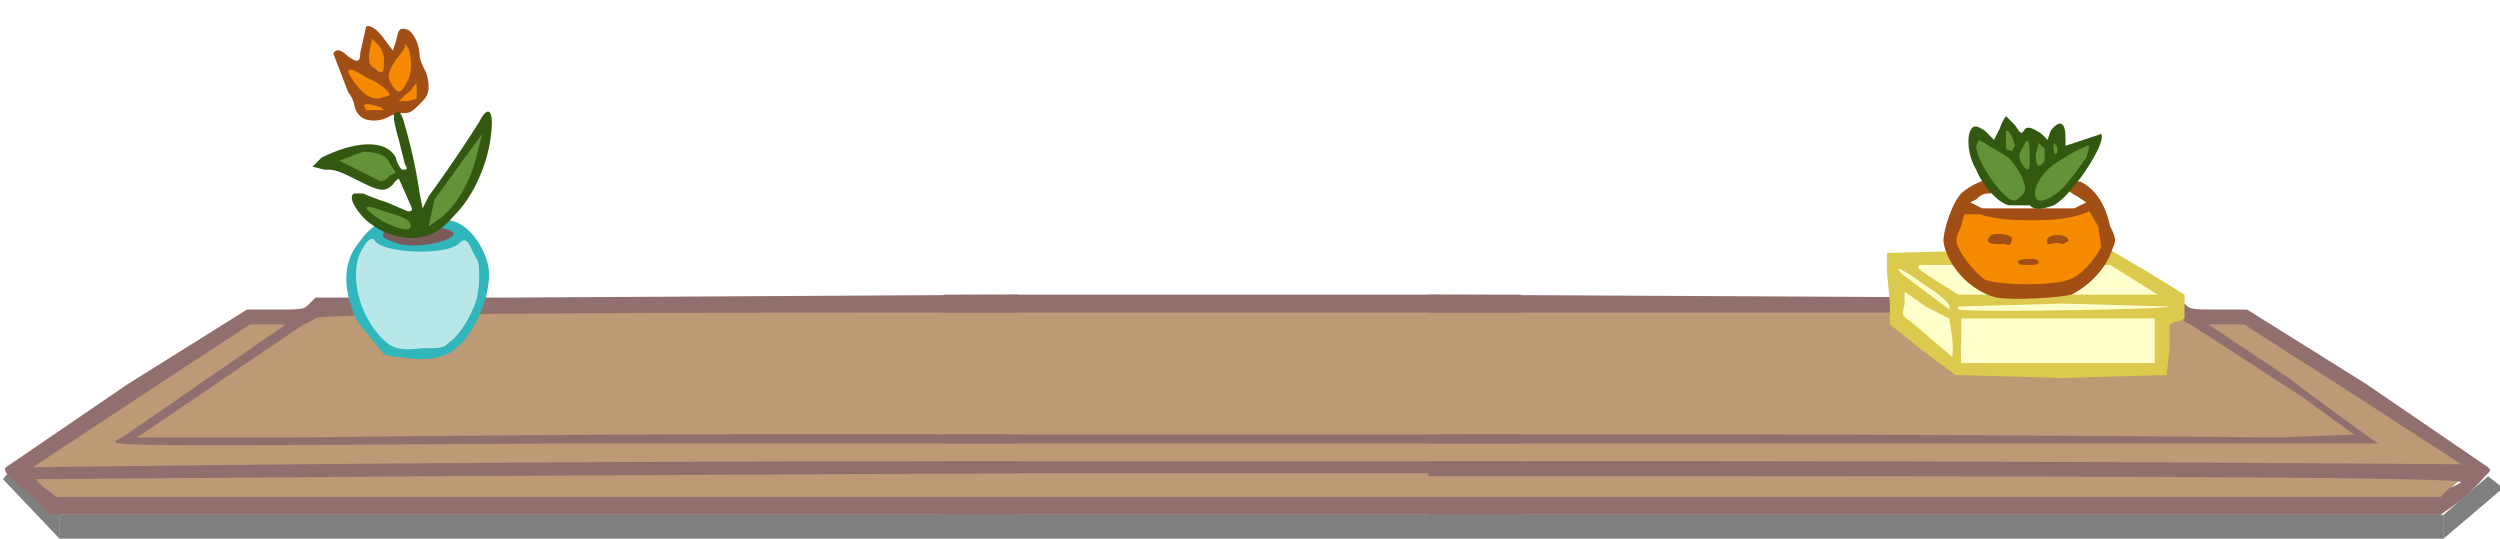<svg xmlns="http://www.w3.org/2000/svg" viewBox="0 0 840 181" version="1.1" id="svg92"><defs id="defs4"><filter id="filter1368" color-interpolation-filters="sRGB"><feFlood flood-opacity=".5" flood-color="#000" result="flood" id="feFlood1358"/><feComposite in="flood" in2="SourceGraphic" operator="in" result="composite1" id="feComposite1360"/><feGaussianBlur in="composite1" stdDeviation="0" result="blur" id="feGaussianBlur1362"/><feOffset dx="4" dy="-2" result="offset" id="feOffset1364"/><feComposite in="SourceGraphic" in2="offset" operator="over" result="composite2" id="feComposite1366"/></filter><filter id="filter1404" color-interpolation-filters="sRGB"><feFlood flood-opacity=".5" flood-color="#000" result="flood" id="feFlood1394"/><feComposite in="flood" in2="SourceGraphic" operator="in" result="composite1" id="feComposite1396"/><feGaussianBlur in="composite1" stdDeviation="0" result="blur" id="feGaussianBlur1398"/><feOffset dx="4" dy="-2" result="offset" id="feOffset1400"/><feComposite in="SourceGraphic" in2="offset" operator="over" result="composite2" id="feComposite1402"/></filter><style id="style2">.cls-4n{fill:#ffffcb}.cls-1{fill:#bd9975}.cls-2{fill:#916f6f}.cls-5{fill:#a14f14}.cls-6{fill:#f58a01}.cls-7{fill:#335810}.cls-8{fill:#649239}</style></defs><g id="Layer_2" data-name="Layer 2" transform="translate(2 11)"><g id="_1st_Shelf" data-name="1st Shelf"><g id="g957" fill="#000" fill-opacity=".5" stroke="none" stroke-opacity="1"><path id="path925-7" d="M18 170l-19-20 4-5 15 15z" stroke-width="1" stroke-linecap="butt" stroke-linejoin="miter"/><path id="rect906" stroke-width="5.5" stroke-linecap="round" stroke-miterlimit="4" stroke-dasharray="none" d="M18 162h801v8H18z"/><path id="path925" d="M819 170l20-17-5-4-15 13z" stroke-width="1" stroke-linecap="butt" stroke-linejoin="miter"/></g><path class="cls-1" id="rect6" fill="#bd9975" d="M329 91h157v68H329z"/><path class="cls-1" d="M829 146l-14 13H478V90h237v1l12-1 3 4h20z" id="path8" fill="#bd9975"/><path class="cls-1" d="M120 90h221v69H17L3 146l80-52 19-1 4-3 14 1z" id="path10" fill="#bd9975"/><path id="Left_Shelf_Outline" data-name="Left Shelf Outline" class="cls-2" d="M100 98a24 24 0 004-2c1-1 24-2 236-2v-6l-174 1h-62l-2 2c-2 2-2 2-12 2h-9l-40 25-41 28c-1 1 0 3 9 10l6 6h325v-6H17l-4-3a21 21 0 01-3-3l137-1 193-1v-4a24002 24002 0 00-331 2l44-29 29-19h12l-26 18-29 20c-6 3-12 3 148 2h153v-3a14182 14182 0 00-242 1H44l3-2 53-36z" fill="#916f6f"/><path id="Right_Shelf_Outline" data-name="Right Shelf Outline" class="cls-2" d="M833 149a81 81 0 01-8 8l-7 5H478v-6h340l3-3a21 21 0 004-2c-2-2-164-2-347-2v-5a37086 37086 0 01347 1l-37-24-36-23h-12l27 18a1075 1075 0 0030 22H478v-3a23386 23386 0 01286 1l25-1-18-13-37-24a8 8 0 01-3-2l-2-2H478v-6l190 1h62l2 2c2 2 2 2 12 2h9l40 25 41 28c1 1 1 1-1 3z" fill="#916f6f"/><g id="Shelf_Middle" data-name="Shelf Middle"><path class="cls-2" id="polygon14" fill="#916f6f" d="M509 162H315v-6h194z"/><path class="cls-2" d="M509 144v4H315v-4h194z" id="path16" fill="#916f6f"/><path class="cls-2" d="M509 135v3H315v-3h194z" id="path18" fill="#916f6f"/><path class="cls-2" d="M509 88v6H315v-6h194z" id="path20" fill="#916f6f"/></g><g id="Top_Flower_Pot" data-name="Top Flower Pot" filter="url(#filter1368)"><path id="rect1116" fill="#785b5b" fill-opacity="1" stroke="none" stroke-width="5.5" stroke-linecap="round" stroke-miterlimit="4" stroke-dasharray="none" stroke-opacity="1" d="M122 66h26v8h-26z"/><g id="Top_Shelf_Pot" data-name="Top Shelf Pot"><path d="M156 79c4 12-4 22-5 23a17 17 0 01-9 7l-8 1-9-1c-1-1-4-2-7-7s-8-14-6-23a21 21 0 016-9 47 47 0 008 3 46 46 0 008 2 50 50 0 0017-5 21 21 0 015 9z" id="path23" fill="#b8e7e9"/><path d="M158 80c-2-8-8-15-14-15-4 0-4 2 0 3 8 2-6 7-16 5-5-2-6-2-5-4 3-6-4-3-8 3-6 7-6 16-1 27l9 11a18 18 0 006 1c5 1 11 1 15-1 8-3 16-20 14-30zm-4 12c-2 6-6 12-9 14-2 2-3 2-9 2-9 1-11 0-16-6-6-8-8-19-5-26 2-4 4-6 5-4 3 4 23 5 28 1 2-2 3-2 5 3 2 3 2 4 2 8a29 29 0 01-1 8z" id="path25" fill="#30b6bb"/></g><g id="Flower"><path class="cls-5" d="M137 15a18 18 0 01-2-5c0-4-2-8-4-9-3-1-3 0-4 4l-1 3-3-4c-2-3-5-5-6-4l-2 9c0 3-1 3-4 1-2-2-4-3-5-1l5 13a10 10 0 012 4 7 7 0 002 4c2 2 7 2 10 0a11 11 0 015-1c2 0 3-1 5-3s3-3 3-6a14 14 0 00-1-5z" id="path28" fill="#a14f14"/><path class="cls-6" d="M119 4l2 2a8 8 0 012 6c0 4-1 4-3 2-2-1-2-2-2-5l1-5z" id="path30" fill="#f58a01"/><path class="cls-6" d="M123 28h-6c-1-2-1-2 1-2l4 1 1 1z" id="path32" fill="#f58a01"/><path class="cls-6" d="M122 24a7 7 0 01-6-2 20 20 0 01-4-5c-2-3-1-4 5 0 5 2 8 5 8 6l-3 1z" id="path34" fill="#f58a01"/><path class="cls-6" d="M126 20c-2-3-2-4 1-9a19 19 0 003-4V6c2 0 3 9 1 12-2 4-3 5-5 2z" id="path36" fill="#f58a01"/><path class="cls-6" d="M134 24a10 10 0 01-4 1h-2l2-2a10 10 0 003-3l1-1v5z" id="path38" fill="#f58a01"/><path class="cls-7" d="M155 32a468 468 0 01-17 25l-2 4-1-5a166 166 0 00-5-23c-1-4-2-5-3-4-1 0-1 2 1 9l2 8c1 2 1 2-1 2a9 9 0 01-2-4c-3-6-13-6-25 0l-3 3 4 1c3 0 4 0 10 3 8 4 10 5 13 2a6 6 0 012-2l4 9c1 2 0 2-1 2l-7-3a80 80 0 01-8-3h-3c-2 1 0 5 4 9 5 4 8 5 14 6 6 0 10-1 16-8 6-6 11-17 12-27 1-8-1-10-4-4z" id="path40" fill="#335810"/><path class="cls-8" d="M132 67c0 3-10-1-14-5-2-2 0-2 5 0 7 2 9 3 9 5z" id="path42" fill="#649239"/><path class="cls-8" d="M154 44c-2 8-7 17-13 21a19 19 0 01-3 2l2-9 16-22-2 8z" id="path44" fill="#649239"/><path class="cls-8" d="M127 49l-2 1a6 6 0 01-3 2l-14-7 8-3c4 0 8 1 9 4z" id="path46" fill="#649239"/></g></g><g id="g1392" filter="url(#filter1404)" transform="translate(0 30)"><g data-name="Middle Box" id="Middle_Box"><path id="path50" d="M728 60l-13-8-12-7h-37l-38 1v6l1 11v7l10 8 12 9 36 1 35-1 1-9v-8l2-1a4 4 0 003-1v-8z" fill="#dbca4d"/><path id="path52" d="M641 57c5 3 8 6 8 7v1l-16-12c-3-3 0-2 8 4z" class="cls-4n" fill="#ffffcb"/><path id="path54" d="M650 81l-14-12c-3-2-3-2-2-6a25 25 0 010-4l7 5 8 4 1 7a46 46 0 010 6z" class="cls-4n" fill="#ffffcb"/><path id="path56" d="M644 55c-6-4-6-4-5-5h64l8 5 8 5h-67z" class="cls-4n" fill="#ffffcb"/><path id="path58" d="M718 83h-65a49 49 0 010-7v-8h65z" class="cls-4n" fill="#ffffcb"/><path id="path60" d="M723 64c0 1-70 2-71 1a3 3 0 010-1l35-1 36 1z" class="cls-4n" fill="#ffffcb"/></g><g data-name="Middle Plant Pot" id="Middle_Plant_Pot"><g data-name="Middle Shelf Pot" id="Middle_Shelf_Pot"><path id="path63" d="M703 37c-2-9-6-13-10-15h-4c-2 1-1 3 3 5l3 2-4 2h-31l-4-2 2-1c2-2 3-2 5-2l1-4c-1-2-8 1-11 4s-6 12-6 16c1 8 9 17 18 19 6 1 21 0 25-1 6-3 12-9 14-16 1-2 1-3-1-7z" class="cls-5" fill="#a14f14"/><path id="path65" d="M700 44c-2 4-7 10-11 11-5 2-23 2-28 0-3-2-8-8-9-11-1-2-1-3 1-7a46 46 0 011-4h5c4 1 7 2 17 2 11 0 15-1 20-3l3 5 1 7z" class="cls-6" fill="#f58a01"/><path id="path67" d="M678 50h-5c-2-1-1-2 3-2 3 0 4 1 2 2z" class="cls-5" fill="#a14f14"/><path id="path69" d="M668 43h-3c-3 0-4-1-2-3 2-1 7 0 7 1 0 2-1 3-2 2z" class="cls-5" fill="#a14f14"/><path id="path71" d="M689 42l-2 1a5 5 0 00-4 0h-1c-1-2 1-3 3-3 3 0 4 1 4 2z" class="cls-5" fill="#a14f14"/></g><g id="Plant"><path id="path74" d="M700 6l-6 2-6 2V7c0-5-2-6-5-2l-1 3-2-2c-3-2-5-3-6-1-1 1-1 1-3-2l-3-3a15 15 0 00-2 4l-2 4-3-3c-3-2-4-2-5 0s-1 8 2 13c2 5 7 11 11 12h7c2 2 5 1 8 0 6-3 18-21 16-24z" class="cls-7" fill="#335810"/><path id="path76" d="M668 5c1-1 3 4 3 5-1 2-1 2-3 1V5z" class="cls-8" fill="#649239"/><path id="path78" d="M673 27c-2 2-3 2-6-1-4-4-9-12-9-16l1-2 10 6c5 6 7 11 4 13z" class="cls-8" fill="#649239"/><path id="path80" d="M674 17c-2-3-2-4 0-7 1-3 2-2 2 3s0 6-2 4z" class="cls-8" fill="#649239"/><path id="path82" d="M679 9l2 2v4c-2 3-3 2-3-2l1-4z" class="cls-8" fill="#649239"/><path id="path84" d="M695 14c-3 4-7 10-10 12-4 3-7 3-7 1-1-2 1-6 4-9s14-9 14-8a22 22 0 01-1 4z" class="cls-8" fill="#649239"/><path id="path86" d="M684 11V9l1 1c1 3-1 4-1 1z" class="cls-8" fill="#649239"/></g></g></g></g></g></svg>